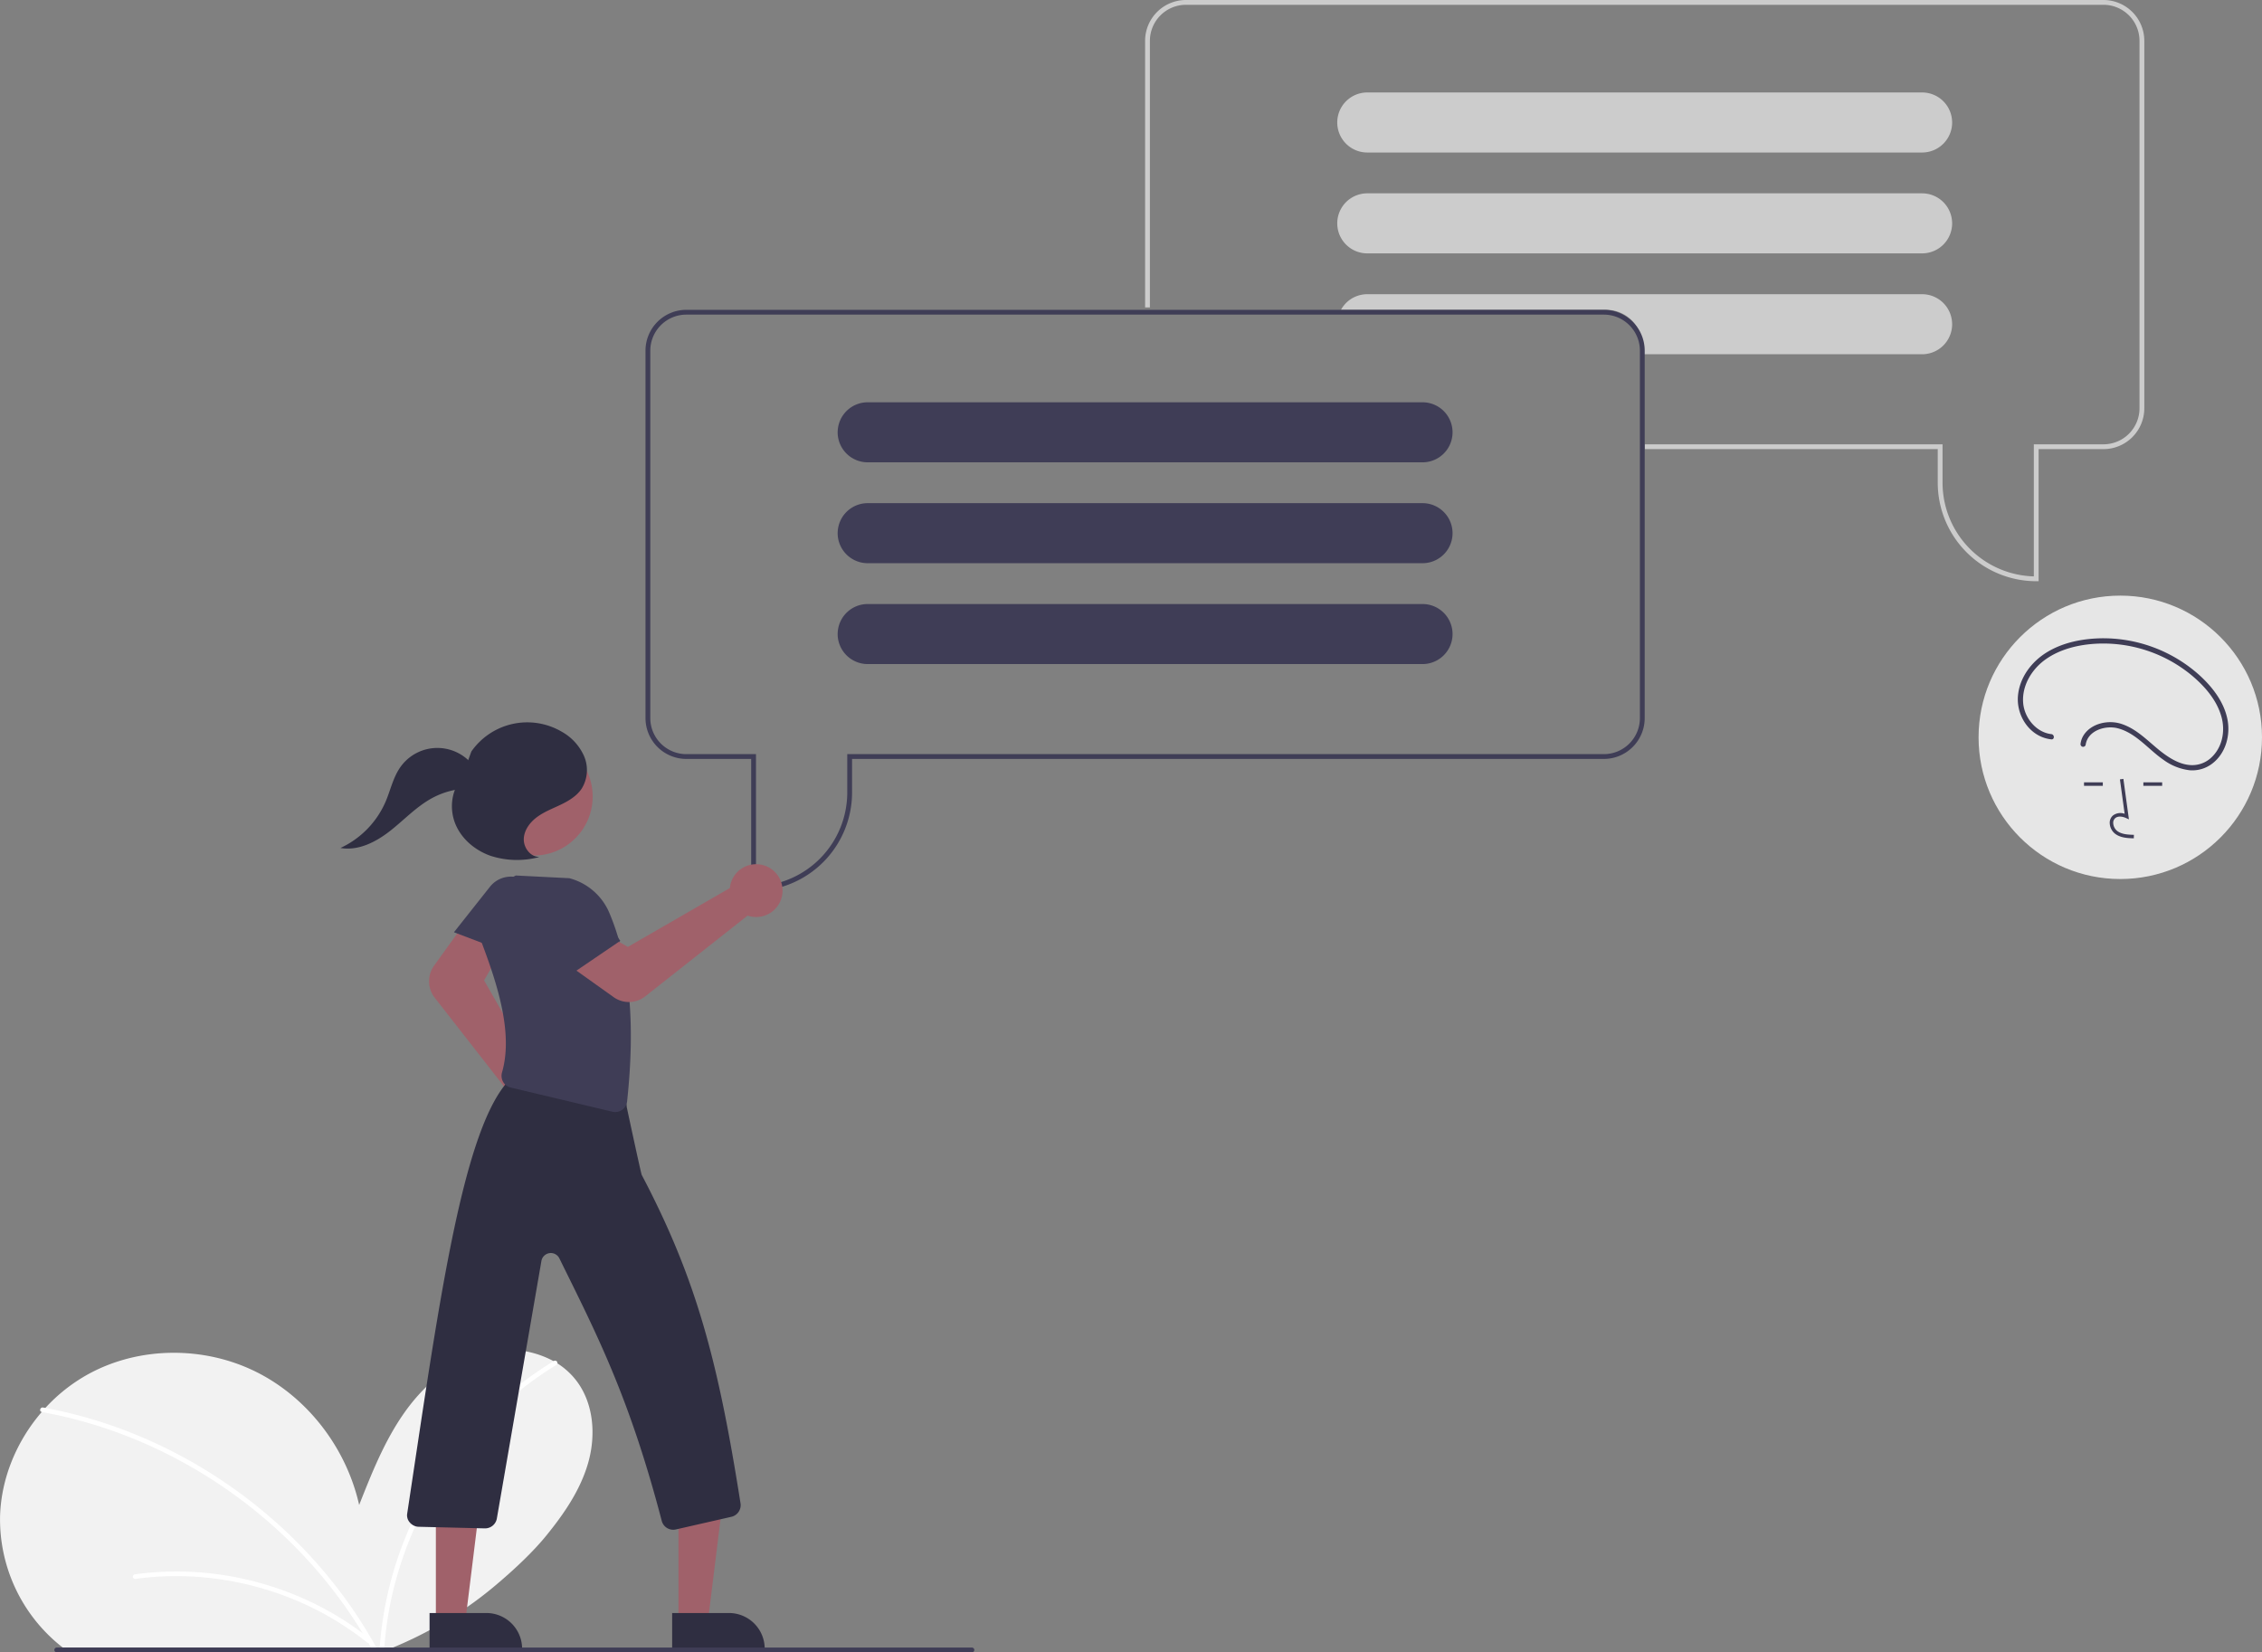 <svg xmlns="http://www.w3.org/2000/svg" data-name="Layer 1" width="941.739" height="688"><rect width="100%" height="100%" fill="#808080" stroke="none"/><path d="M848.74 242h-1a41.047 41.047 0 0 1-41-41v-14h-122v-2h124v16a39.047 39.047 0 0 0 38 38.987V185h29a15.017 15.017 0 0 0 15-15V17a15.017 15.017 0 0 0-15-15h-382a15.017 15.017 0 0 0-15 15v111h-2V17a17.02 17.02 0 0 1 17-17h382a17.02 17.02 0 0 1 17 17v153a17.02 17.02 0 0 1-17 17h-27Z" fill="#ccc"/><path d="M812.72 50.51a12.497 12.497 0 0 0-12.48-12.01h-231a12.5 12.5 0 0 0 0 25h231a12.517 12.517 0 0 0 12.5-12.5 4.011 4.011 0 0 0-.02-.49ZM812.72 92.51a12.497 12.497 0 0 0-12.48-12.01h-231a12.5 12.5 0 0 0 0 25h231a12.517 12.517 0 0 0 12.5-12.5 4.011 4.011 0 0 0-.02-.49ZM812.72 134.51a12.497 12.497 0 0 0-12.48-12.01h-231a12.491 12.491 0 0 0-9.601 4.5 13.065 13.065 0 0 0-1.36 2h110.46a15.018 15.018 0 0 1 15 15v3.5h116.5a12.517 12.517 0 0 0 12.5-12.5 4.011 4.011 0 0 0-.02-.49Z" fill="#ccc"/><path d="M24.518 684.705c.544.447 1.088.874 1.645 1.295h137.404q1.535-.632 3.057-1.295a161.801 161.801 0 0 0 40.073-24.95c8.013-6.788 15.383-13.796 20.727-20.364 7.455-9.165 14.32-19.152 17.514-30.533 3.187-11.38 2.235-24.425-4.884-33.862a30.31 30.31 0 0 0-7.999-7.325 29.138 29.138 0 0 0-1.56-.926 39.856 39.856 0 0 0-28.921-3.479c-13.764 3.556-25.202 13.486-33.363 25.131-8.161 11.64-13.46 25.008-18.68 38.228-5.298-23.596-21.342-44.73-43.014-55.476-21.666-10.745-48.584-10.616-69.79 1.023a70.141 70.141 0 0 0-17.845 14.056c-.511.55-1.01 1.114-1.502 1.684C7.036 599.888.565 615.225.034 631.042a67.606 67.606 0 0 0 24.484 53.663Z" fill="#f2f2f2"/><path d="M158.074 686h1.943c.026-.434.059-.861.098-1.295a145.203 145.203 0 0 1 4.249-25.092 154.683 154.683 0 0 1 24.813-52.115 148.065 148.065 0 0 1 42.425-39.16.92.92 0 0 0 .453-.667.969.969 0 0 0-1.431-1.01 1.464 1.464 0 0 0-.13.084 146.678 146.678 0 0 0-25.986 20.156 156.03 156.03 0 0 0-33.493 48.015 151.299 151.299 0 0 0-12.837 49.789c-.04.434-.071.868-.104 1.295ZM17.38 587.912a.12.12 0 0 0 .045.013c1.418.259 2.844.53 4.256.822a192.264 192.264 0 0 1 33.894 10.292 200.016 200.016 0 0 1 31.414 16.193 203.24 203.24 0 0 1 28.142 21.426 199.186 199.186 0 0 1 23.96 25.986 192.68 192.68 0 0 1 14.644 22.06c.246.428.485.862.725 1.296h2.222a50.51 50.51 0 0 0-.72-1.295 194.262 194.262 0 0 0-18.122-26.77 201.333 201.333 0 0 0-24.814-25.746 205.867 205.867 0 0 0-28.745-20.908 201.988 201.988 0 0 0-32.074-15.649 192.434 192.434 0 0 0-33.325-9.404l-.945-.175c-1.211-.22-1.73 1.606-.557 1.859Z" fill="#fff"/><path d="M56.018 655.525a128.393 128.393 0 0 1 40.705.918 131.058 131.058 0 0 1 38.327 13.4 126.431 126.431 0 0 1 19.126 12.636c.977.78-.406 2.147-1.374 1.374a125.53 125.53 0 0 0-34.838-19.584 129.312 129.312 0 0 0-38.904-7.892 123.76 123.76 0 0 0-22.525 1.022 1.006 1.006 0 0 1-1.195-.679.978.978 0 0 1 .678-1.195Z" fill="#fff"/><path d="M667.74 129h-382a17.024 17.024 0 0 0-17 17v153a17.024 17.024 0 0 0 17 17h27v55h1a41.043 41.043 0 0 0 41-41v-14h313a17.024 17.024 0 0 0 17-17V146a17.024 17.024 0 0 0-17-17Zm15 170a15.018 15.018 0 0 1-15 15h-315v16a39.057 39.057 0 0 1-38 38.99V314h-29a15.018 15.018 0 0 1-15-15V146a15.018 15.018 0 0 1 15-15h382a15.018 15.018 0 0 1 15 15Z" fill="#3f3d56"/><path d="M592.24 167.5h-231a12.497 12.497 0 0 0-12.48 12.01 4.01 4.01 0 0 0-.02.49 12.518 12.518 0 0 0 12.5 12.5h231a12.5 12.5 0 0 0 0-25ZM592.24 209.5h-231a12.497 12.497 0 0 0-12.48 12.01 4.01 4.01 0 0 0-.02.49 12.518 12.518 0 0 0 12.5 12.5h231a12.5 12.5 0 1 0 0-25ZM592.24 251.5h-231a12.497 12.497 0 0 0-12.48 12.01 4.01 4.01 0 0 0-.02.49 12.518 12.518 0 0 0 12.5 12.5h231a12.5 12.5 0 1 0 0-25Z" fill="#3f3d56"/><path d="M224.726 472.72a10.706 10.706 0 0 1-1.347-.085 11.003 11.003 0 0 1-9.36-13.49 10.507 10.507 0 0 1 .31-1.034l-33.364-42.714a11.149 11.149 0 0 1-.26-13.309l11.687-16.232 15.275 11.785-6.136 10.543 24.302 42.598a10.588 10.588 0 0 1 1.452.237 11.003 11.003 0 0 1-2.56 21.7ZM282.467 675.118l12.26-.001 5.832-47.288-18.094.001.002 47.288z" fill="#a0616a"/><path d="m318.37 686.5-38.53.002v-14.887l23.643-.001a14.887 14.887 0 0 1 14.888 14.886Z" fill="#2f2e41"/><path fill="#a0616a" d="m181.467 675.118 12.26-.001 5.832-47.288-18.094.001.002 47.288z"/><path d="m217.37 686.5-38.53.002v-14.887l23.643-.001a14.887 14.887 0 0 1 14.888 14.886Z" fill="#2f2e41"/><path d="m188.992 388.16 27.524 10.458 6.72-18.666a11.168 11.168 0 0 0-5.002-13.5 11.168 11.168 0 0 0-14.262 2.785Z" fill="#3f3d56"/><path d="M280.287 636.945a4.953 4.953 0 0 1-4.792-3.726c-13.726-52.511-27.662-78.831-42.606-109.266a3.974 3.974 0 0 0-7.495 1.156L206.87 632.158a4.982 4.982 0 0 1-5.035 4.218l-27.502-.67a4.933 4.933 0 0 1-3.537-1.601 4.484 4.484 0 0 1-1.304-3.647c12.456-82.145 22.263-156.501 41.123-179.185a6.684 6.684 0 0 1 1.775-1.207l-.572-.087c-.164-.026-.6-.093-.605-.53l-.005-.424.43-.081a5.57 5.57 0 0 1 2.021.304l43.045 6.625a4.972 4.972 0 0 1 4.214 5.023c2.34 10.948 5.926 27.472 6.247 28.286 22.966 43.661 31.877 78.043 41.14 136.752a4.986 4.986 0 0 1-3.812 5.62l-23.084 5.264a5.03 5.03 0 0 1-1.122.127Z" fill="#2f2e41"/><path d="M256.132 463.031a4.95 4.95 0 0 1-1.147-.135l-42.379-10.08a4.884 4.884 0 0 1-3.115-2.31 5.122 5.122 0 0 1-.484-3.983c4.57-15.843-1.423-35.483-8.579-54.346a26.005 26.005 0 0 1 14.22-27.589l.115-.055 22.25 1.123a24.992 24.992 0 0 1 16.566 14.18c8.576 20.07 11.031 45.825 7.506 78.734a4.986 4.986 0 0 1-4.953 4.461Z" fill="#3f3d56"/><path d="M261.833 417.217a10.863 10.863 0 0 1-6.314-2.007l-16.414-11.7 11.711-15.331 10.572 6.086 42.481-24.507a10.571 10.571 0 0 1 .23-1.452 11 11 0 1 1 8.19 13.225 10.516 10.516 0 0 1-1.036-.305l-42.674 33.666a10.886 10.886 0 0 1-6.746 2.325Z" fill="#a0616a"/><path d="m233.898 408.285 24.349-16.557-11.443-16.207a11.168 11.168 0 0 0-13.929-3.64 11.168 11.168 0 0 0-5.894 13.283Z" fill="#3f3d56"/><circle cx="222.188" cy="331.661" r="24.561" fill="#a0616a"/><path d="M224.438 356.79c-3.686-.016-6.53-3.897-6.365-7.58s2.64-6.922 5.62-9.092 6.474-3.492 9.797-5.088 6.618-3.585 8.67-6.648a14.716 14.716 0 0 0 1.023-13.504 21.669 21.669 0 0 0-9.333-10.225 28.378 28.378 0 0 0-37.608 8.25l-4.208 11.459c-4.287 5.156-4.968 12.813-2.332 18.98s8.248 10.805 14.581 13.01a35.794 35.794 0 0 0 19.841.596" fill="#2f2e41"/><path d="M197.9 320.017a18.85 18.85 0 0 0-31.292-.503c-2.955 4.25-4.028 9.49-6.06 14.251a37.768 37.768 0 0 1-18.796 19.303c7.377 1.297 14.727-2.456 20.625-7.073s11.085-10.254 17.69-13.786a33.29 33.29 0 0 1 16.918-3.886" fill="#2f2e41"/><path d="M404.633 688h-381a1 1 0 1 1 0-2h381a1 1 0 0 1 0 2Z" fill="#3f3d56"/><circle cx="882.739" cy="307" r="59" fill="#e6e6e6"/><path d="M888.366 349.052c-2.403-.067-5.394-.15-7.696-1.833a5.911 5.911 0 0 1-2.326-4.413 3.976 3.976 0 0 1 1.352-3.265 5.13 5.13 0 0 1 4.854-.699l-1.962-14.336 1.44-.197 2.306 16.853-1.202-.551c-1.395-.64-3.308-.965-4.498.04a2.554 2.554 0 0 0-.837 2.103 4.467 4.467 0 0 0 1.73 3.291c1.792 1.31 4.176 1.479 6.88 1.555ZM867.638 325.742h7.828v1.454h-7.828zM892.348 325.742h7.828v1.454h-7.828zM854.037 305.67c-6.304-.718-11.186-6.758-11.723-12.887-.638-7.29 3.608-14.215 9.434-18.307 6.092-4.278 13.681-6.065 21.025-6.458a57.784 57.784 0 0 1 39.498 13.018c5.503 4.57 10.642 10.392 12.59 17.424 1.691 6.107.314 13.025-4.597 17.302a11.61 11.61 0 0 1-8.91 2.744c-3.811-.396-7.328-2.4-10.371-4.613-5.921-4.305-10.782-10.302-17.995-12.552-5.29-1.65-12.153-.197-15.385 4.586a8.706 8.706 0 0 0-1.39 3.647 1.129 1.129 0 0 0 .761 1.341 1.097 1.097 0 0 0 1.341-.761c.849-6.025 8.256-8.273 13.454-6.897 7.58 2.006 12.667 8.77 18.885 13.066a22.95 22.95 0 0 0 10.998 4.39 13.656 13.656 0 0 0 9.596-2.948c5.312-4.195 7.344-11.41 6.169-17.905-1.36-7.523-6.423-13.97-11.979-18.961a59.92 59.92 0 0 0-40.948-15.127c-7.685.176-15.703 1.763-22.323 5.824-6.421 3.94-11.384 10.531-12.033 18.192-.571 6.744 3.047 13.797 9.258 16.752a14.498 14.498 0 0 0 4.645 1.311c1.392.159 1.38-2.023 0-2.18Z" fill="#3f3d56"/></svg>